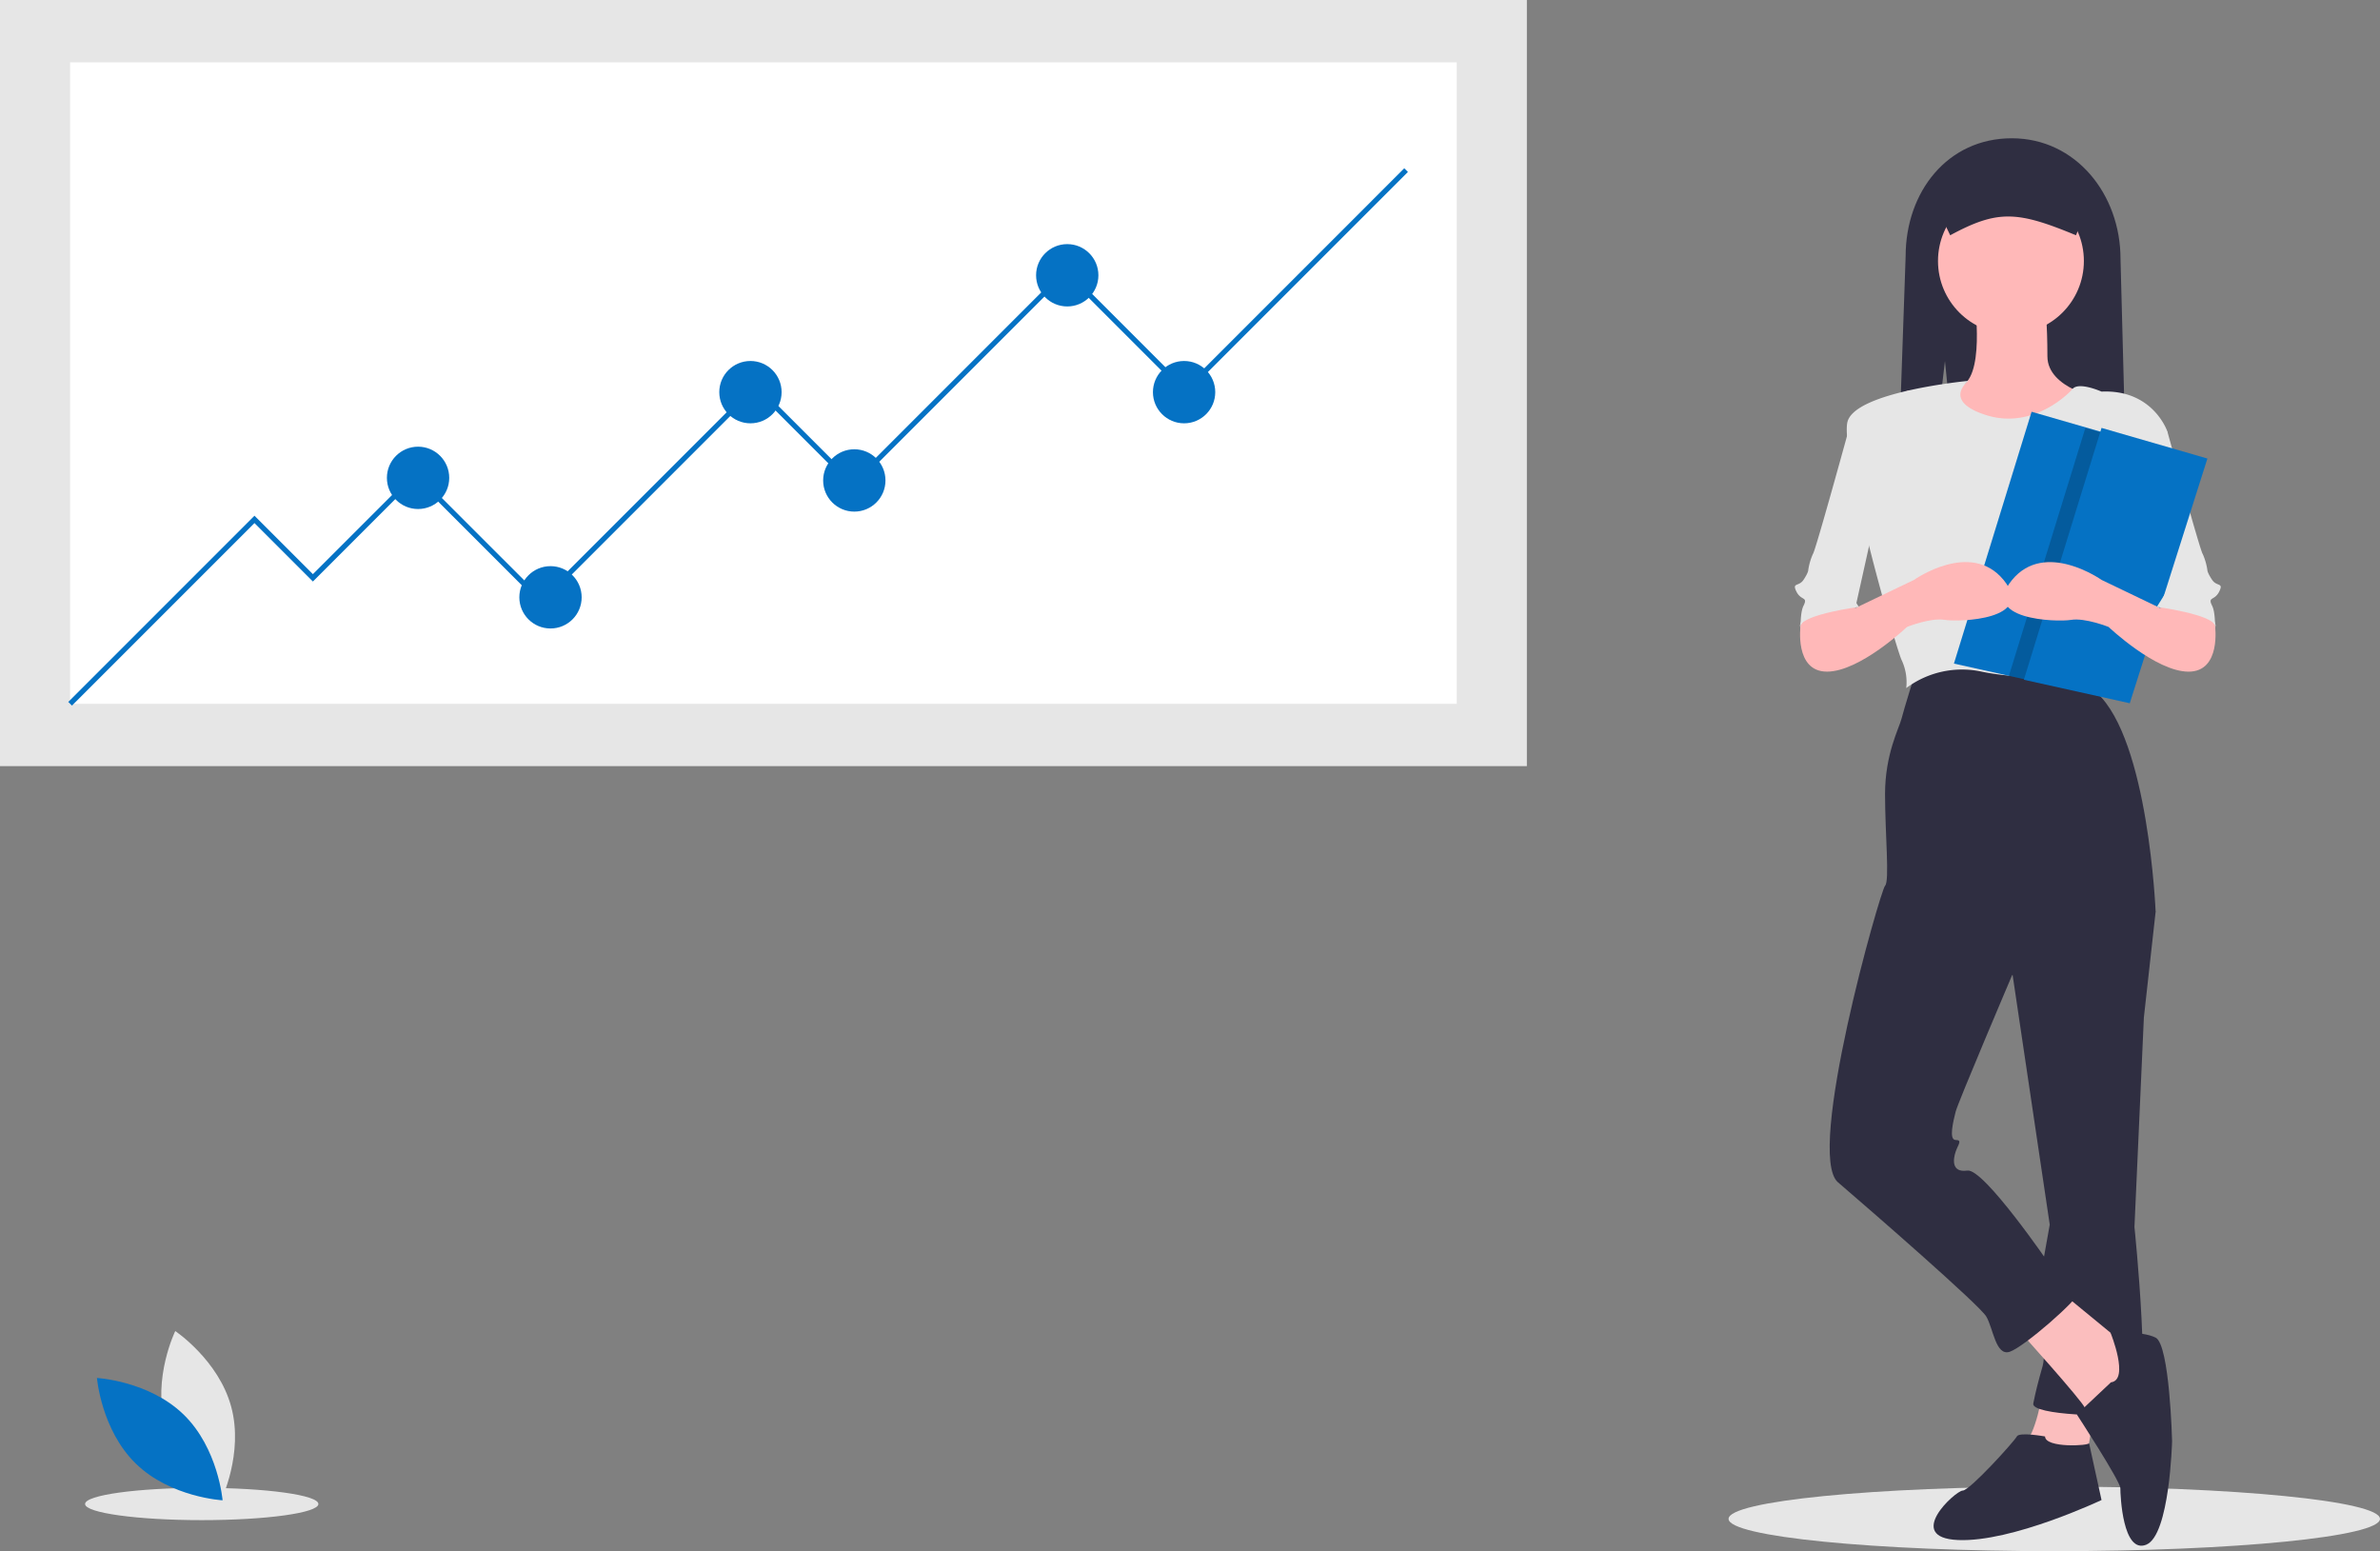 <svg xmlns="http://www.w3.org/2000/svg" width="413.999" height="269.789" viewBox="0 0 413.999 269.789"><rect x="0" y="0" width="413.999" height="269.789" fill="#808080" stroke="none"/><defs><style>.a{fill:#e6e6e6;}.b{fill:#fff;}.c{fill:#0572c4;}.d{fill:#2f2e41;}.e{fill:#fbbebe;}.f{fill:#ffb8b8;}.g{opacity:0.2;}</style></defs><ellipse class="a" cx="56.658" cy="5.615" rx="56.658" ry="5.615" transform="translate(300.683 258.559)"/><ellipse class="a" cx="20.292" cy="2.808" rx="20.292" ry="2.808" transform="translate(14.8 258.778)"/><rect class="a" width="265.596" height="133.25"/><rect class="b" width="241.205" height="111.569" transform="translate(12.196 10.841)"/><path class="c" d="M26.018,156l-.639-.639,32.39-32.389,10.163,10.163L85.774,115.3l21.907,21.9,37.265-37.265,16.938,16.939,37.039-37.039L219.7,100.617l38.074-38.075.639.639L219.7,101.894,198.923,81.116l-37.039,37.039-16.938-16.938-37.265,37.265L85.774,116.574,67.932,134.416,57.769,124.253Z" transform="translate(-13.503 -33.275)"/><circle class="c" cx="5.42" cy="5.42" r="5.42" transform="translate(180.226 42.459)"/><circle class="c" cx="5.42" cy="5.42" r="5.42" transform="translate(67.302 77.691)"/><circle class="c" cx="5.42" cy="5.42" r="5.42" transform="translate(143.187 78.143)"/><circle class="c" cx="5.42" cy="5.42" r="5.42" transform="translate(90.339 98.469)"/><circle class="c" cx="5.42" cy="5.42" r="5.42" transform="translate(125.119 62.786)"/><circle class="c" cx="5.42" cy="5.42" r="5.42" transform="translate(200.552 62.786)"/><path class="a" d="M218.259,672.735c2.2,8.13,9.733,13.165,9.733,13.165s3.967-8.146,1.768-16.277-9.733-13.165-9.733-13.165S216.059,664.6,218.259,672.735Z" transform="translate(-189.542 -424.951)"/><path class="c" d="M208.771,680.266c6.035,5.875,6.772,14.906,6.772,14.906s-9.048-.494-15.083-6.369-6.772-14.906-6.772-14.906S202.736,674.391,208.771,680.266Z" transform="translate(-176.823 -434.229)"/><path class="d" d="M870.786,251.881l3.457,34.185h28.449L901.324,234.1c0-11.184-7.732-20.967-18.916-20.967s-18.46,9.327-18.46,20.511l-1.823,52.417h4.638Z" transform="translate(-532.463 -189.083)"/><path class="e" d="M912.992,679.013s-1.228,7.777-3.274,9,10.642,4.093,10.642,4.093l2.047-12.279Z" transform="translate(-557.665 -436.951)"/><path class="d" d="M925.132,489.211l4.5,5.321-2.047,18.419-1.637,36.428s3.274,31.516,0,32.335-18.009.409-17.6-1.637.818-3.684,1.637-6.549-.819-13.1-.819-13.1l2.047-11.46-7.367-49.525Z" transform="translate(-554.662 -335.967)"/><path class="d" d="M895.8,695.218s-4.5-.819-4.911,0-8.186,9.414-9.414,9.414-10.233,8.186-.819,8.6,24.967-6.958,24.967-6.958-2.289-10.415-2.168-9.915S895.8,697.265,895.8,695.218Z" transform="translate(-540.063 -445.379)"/><path class="e" d="M907.347,647.951s11.46,12.688,11.87,13.916,6.549,0,6.549,0l2.456-8.186-2.046-2.865-11.46-9.414Z" transform="translate(-556.523 -416.94)"/><path class="d" d="M935.586,665.652l-5.935,5.586s7.572,11.6,7.572,12.832.409,11.46,4.5,9.823,4.5-18.009,4.5-18.009-.409-16.781-2.865-18.009-7.838-.84-7.838-.84S938.86,665.242,935.586,665.652Z" transform="translate(-568.39 -425.226)"/><path class="d" d="M852.736,409.44s-2.046,6.549-2.456,8.186-2.865,6.14-2.865,13.1.819,15.144,0,15.963-13.916,46.66-8.186,51.572,24.558,21.284,25.786,23.33,1.637,6.958,4.093,6.14,11.87-9,12.279-10.642-5.321-4.5-5.321-4.5-11.46-16.781-14.326-16.372-2.456-2.047-2.047-3.274,1.228-2.047,0-2.047-.409-3.274,0-4.912,9.823-23.74,9.823-23.74l24.967-11.051s-1.228-29.879-10.232-38.065l-2.047-4.912S859.285,406.575,852.736,409.44Z" transform="translate(-519.512 -292.624)"/><path class="f" d="M878.108,273.169s2.046,14.326-2.865,15.144-9,.409-9,.819,12.279,13.1,12.279,13.1l11.46-.819L900.21,290.36s-9.414-1.637-9.414-7.367-.409-9.823-.409-9.823Z" transform="translate(-534.651 -221.022)"/><circle class="f" cx="12.688" cy="12.688" r="12.688" transform="translate(337.113 32.705)"/><path class="a" d="M865.287,303.3s-19.814,1.861-21.042,7.182,8.186,38.474,9.414,41.339a9.053,9.053,0,0,1,.819,4.912,16.2,16.2,0,0,1,13.1-2.865c7.777,1.637,18.828.819,18.828.819s3.684-15.144,4.5-16.781S895,327.268,895,324.812s4.912-12.688,4.912-12.688-2.456-7.367-11.46-6.958c0,0-3.928-1.758-5.034-.47s-7.245,7.019-15.022,4.563S865.287,303.3,865.287,303.3Z" transform="translate(-522.891 -237.056)"/><path class="a" d="M946.707,317.777l7.777,2.047s5.73,20.874,6.14,21.284a10.416,10.416,0,0,1,.819,2.865s0,.409.819,1.637,2.047.409,1.228,2.047-2.046.819-1.228,2.456.409,6.14.409,6.14-2.047-7.777-9.414-5.73l-4.912-22.1Z" transform="translate(-577.464 -244.756)"/><path class="c" d="M758.251,158.367l-.028.094-13.482,42.471-8.849-1.965-9.57-2.124,13.51-43.8Z" transform="translate(-386.438 -81.428)"/><path class="a" d="M841.906,317.777l-7.777,2.047s-5.73,20.874-6.14,21.284a10.41,10.41,0,0,0-.819,2.865s0,.409-.819,1.637-2.046.409-1.228,2.047,2.047.819,1.228,2.456-.409,6.14-.409,6.14,2.046-7.777,9.414-5.73l4.912-22.1Z" transform="translate(-512.633 -244.756)"/><path class="f" d="M829.42,377.422l-2.557,4.273s-1.127,8.006,4.6,8.006,13.916-7.777,13.916-7.777,4.093-1.637,6.549-1.228,15.963,0,10.233-6.958-15.553,0-15.553,0l-10.232,4.912-5.321-2.865Z" transform="translate(-513.654 -272.885)"/><path class="a" d="M832.771,372.387l4.093,6.549s-9.414,1.228-10.232,3.274,3.684-10.642,3.684-10.642Z" transform="translate(-513.525 -273.376)"/><path class="d" d="M878.953,236.221c8.243-4.444,11.629-4.256,21.878,0l2.735-6.663a4.737,4.737,0,0,0-4.732-4.732h-18.34a4.737,4.737,0,0,0-4.732,4.732Z" transform="translate(-539.718 -195.302)"/><path class="g" d="M769.1,161.653l-13.482,42.471-8.849-1.965,13.3-43.112Z" transform="translate(-397.319 -84.62)"/><path class="c" d="M765.831,159.044l-13.507,43.8,18.419,4.093L784.25,164.37Z" transform="translate(-400.272 -84.619)"/><path class="f" d="M936.746,377.422,939.3,381.7s1.127,8.006-4.6,8.006-13.916-7.777-13.916-7.777-4.093-1.637-6.549-1.228-15.963,0-10.233-6.958,15.553,0,15.553,0l10.232,4.912,5.321-2.865Z" transform="translate(-553.997 -272.885)"/><path class="a" d="M963.482,372.387l-4.093,6.549s9.414,1.228,10.233,3.274-3.684-10.642-3.684-10.642Z" transform="translate(-584.212 -273.376)"/></svg>